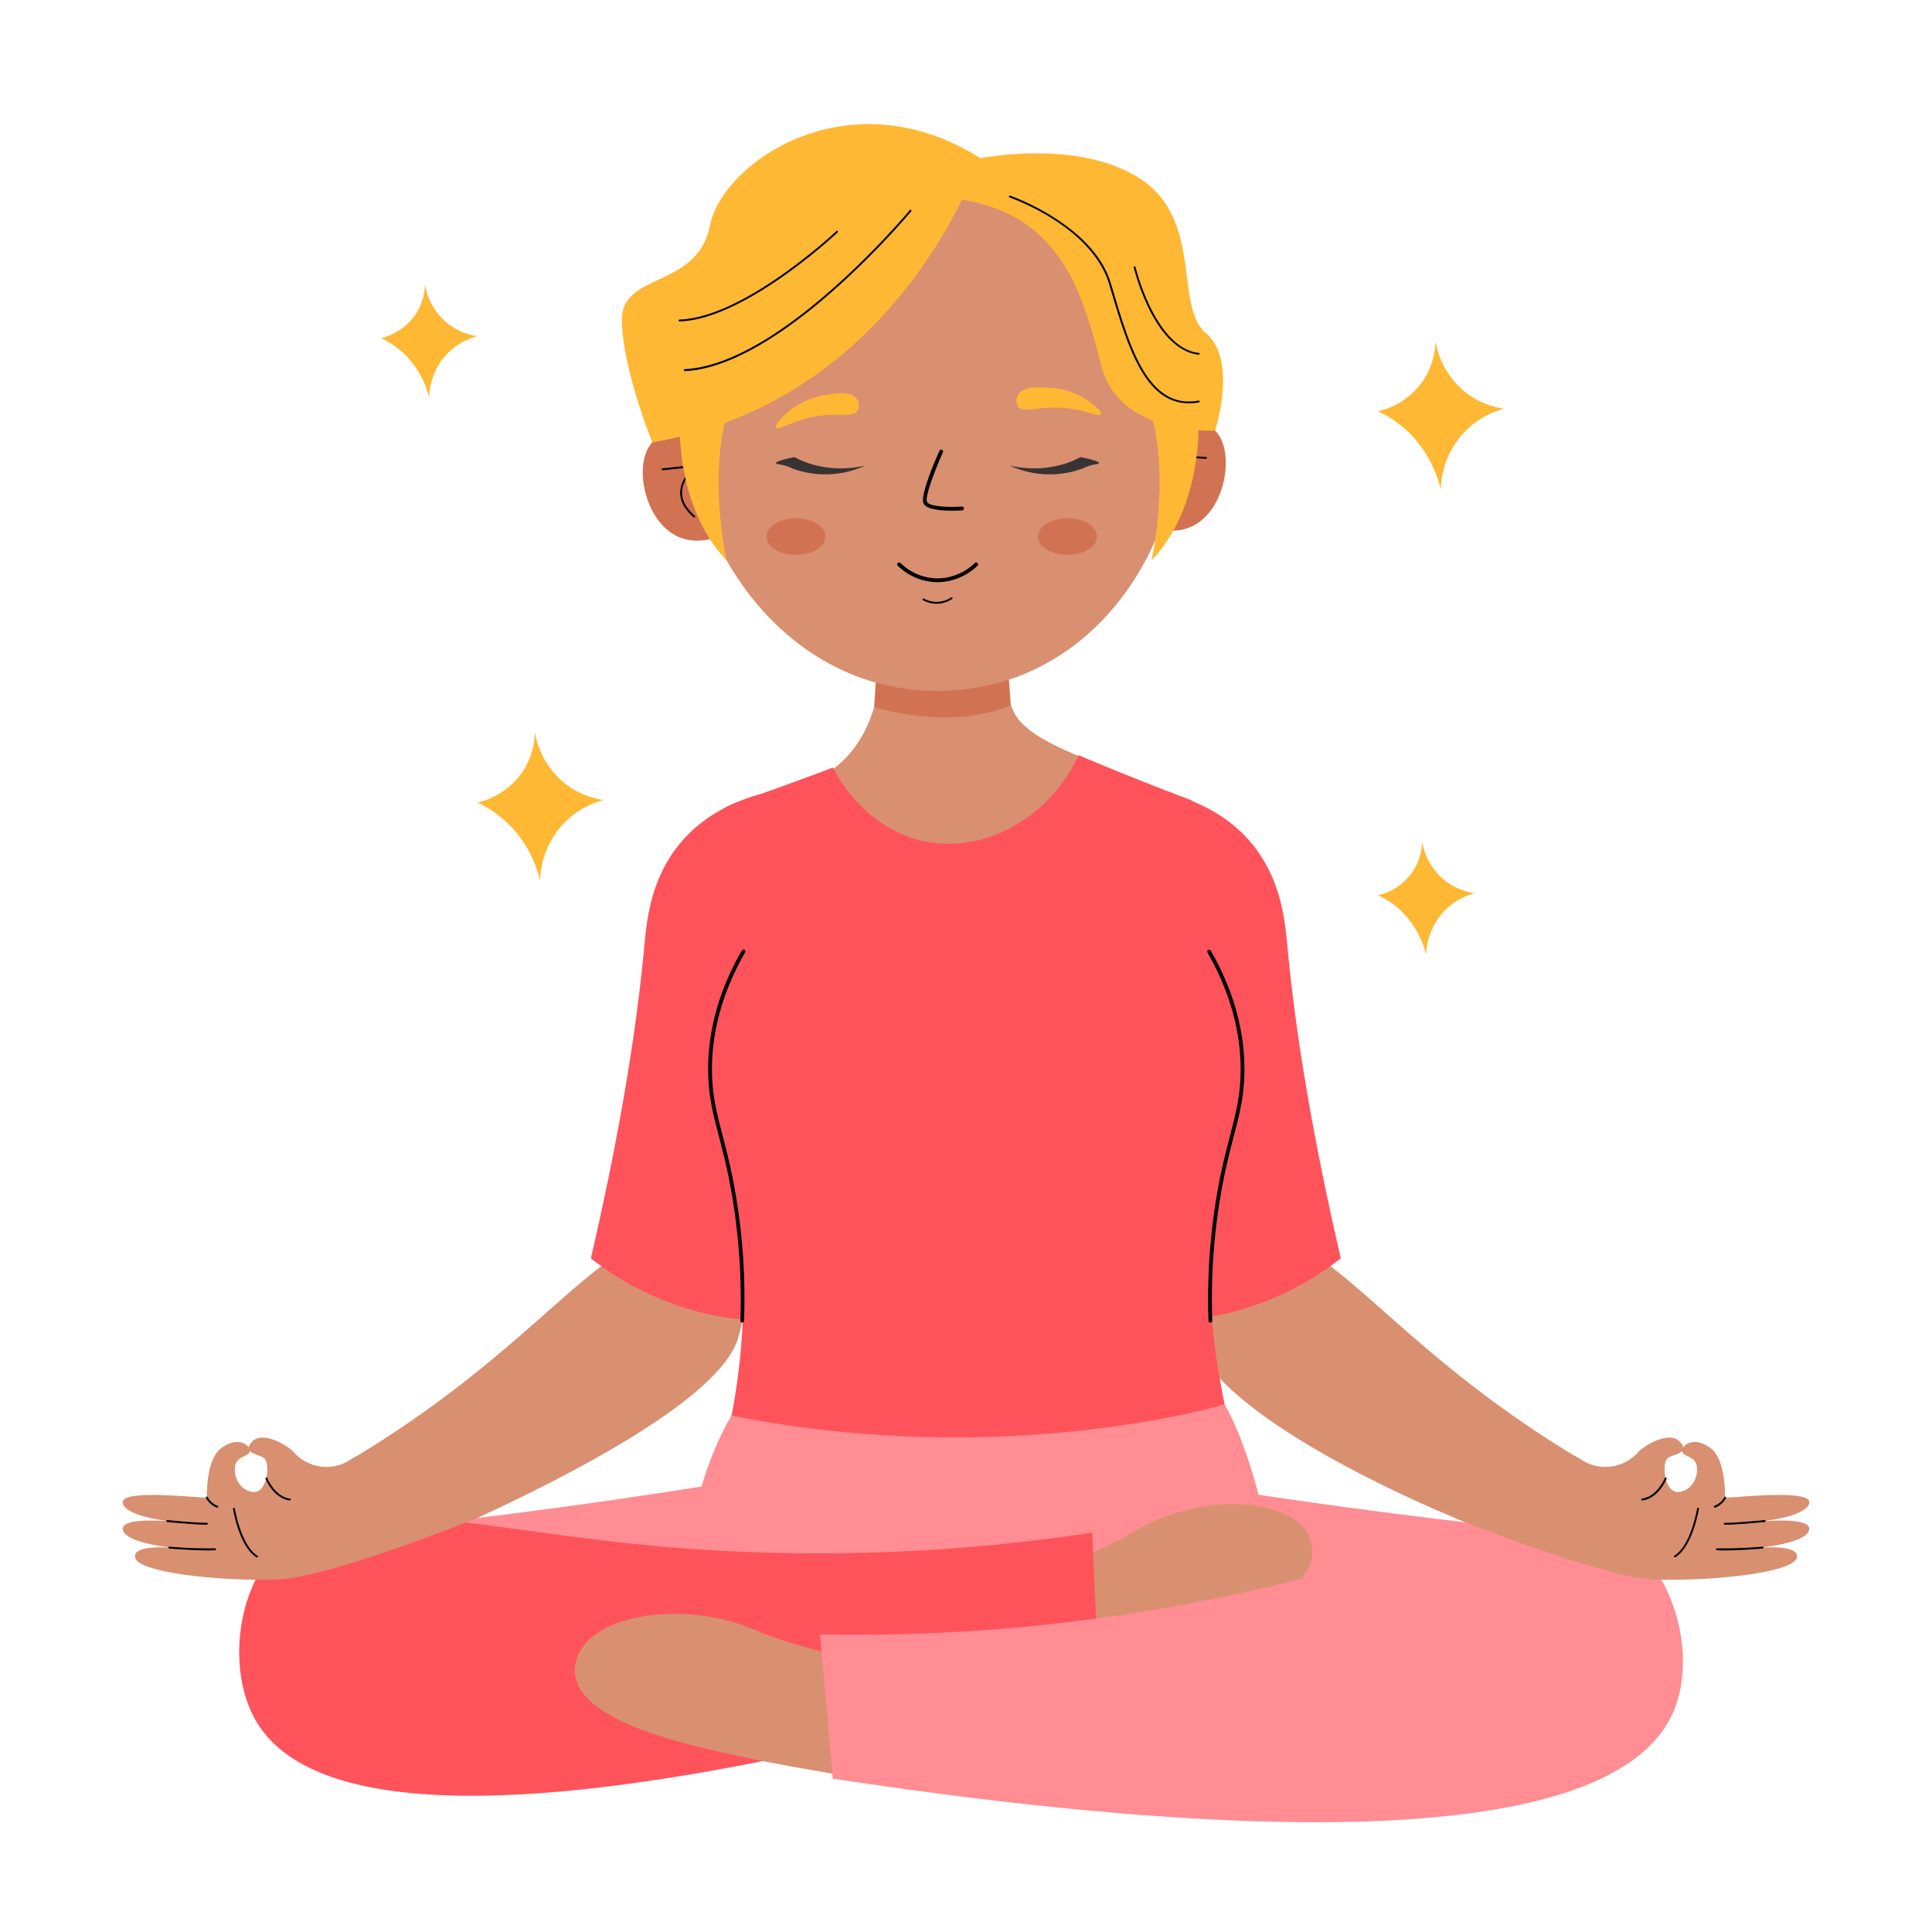<svg id="Meditation" height="512" viewBox="0 0 512 512" width="512" xmlns="http://www.w3.org/2000/svg"><path d="m320.38 320.93c.43-10.37 1.24-11.45 2-25.53 2.4-46.55 7-74.41-9.82-83.46-17.67-9.5-39.19-13.75-43.86-23.24s-4.58-28.81-4.58-28.81-11.12-11.78-32.12 4.58c1.41 6.83 2.65 18.09-2.62 28.81-8.36 17-24.25 14.55-34.69 26.84-19.14 22.51 10.06 59.25 7.2 117.84a175.18 175.18 0 0 1 -12.44 56.3 178.42 178.42 0 0 0 53.11 15.38 181.78 181.78 0 0 0 88.95-11.46 213.69 213.69 0 0 1 -11.13-77.25z" fill="#d89071"/><path d="m97.6 405.61q18.54-2 37.67-4.42 28.06-3.58 54.67-7.89l27.38 26.59-65 5.18z" fill="#ff8d93"/><path d="m407.68 405.61q-18.54-2-37.67-4.42-28.06-3.58-54.67-7.89l-27.34 26.59 65 5.18z" fill="#ff8d93"/><g fill="#ffb833"><path d="m365.2 237.24a22.4 22.4 0 0 1 5.74 3.82 23.93 23.93 0 0 1 7 12 17.71 17.71 0 0 1 4.35-11.14 17.46 17.46 0 0 1 8.52-5.21 16.5 16.5 0 0 1 -7.83-3.31 17 17 0 0 1 -6.12-10.4 15.09 15.09 0 0 1 -2.61 8.18 15.37 15.37 0 0 1 -9.05 6.06z"/><path d="m101 89.6a22.64 22.64 0 0 1 5.74 3.83 23.88 23.88 0 0 1 7 12 17.61 17.61 0 0 1 4.26-11.14 17.43 17.43 0 0 1 8.53-5.21 16.5 16.5 0 0 1 -7.83-3.31 17 17 0 0 1 -6.09-10.43 15 15 0 0 1 -2.61 8.17 15.36 15.36 0 0 1 -9 6.09z"/><path d="m126.53 212.69a29.57 29.57 0 0 1 7.5 5 31.19 31.19 0 0 1 9.1 15.7 23.06 23.06 0 0 1 5.69-14.56 22.68 22.68 0 0 1 11.18-6.83 21.57 21.57 0 0 1 -10.24-4.33 22.19 22.19 0 0 1 -8-13.65 19.75 19.75 0 0 1 -3.41 10.7 20.11 20.11 0 0 1 -11.82 7.97z"/><path d="m365.2 109a30 30 0 0 1 7.51 5 31.27 31.27 0 0 1 9.1 15.7 23.06 23.06 0 0 1 5.69-14.56 22.79 22.79 0 0 1 11.14-6.83 21.36 21.36 0 0 1 -10.23-4.31 22.27 22.27 0 0 1 -8-13.65 19.55 19.55 0 0 1 -3.41 10.72 20 20 0 0 1 -11.8 7.93z"/></g><path d="m189 117.87a13.38 13.38 0 0 0 -10.13-3.27 10.18 10.18 0 0 0 -6 2.63c-5.23 5.48-2.18 21.67 7.6 25.31 5.47 2 11-.6 12.86-1.6z" fill="#d17352"/><path d="m184 137.16a.23.23 0 0 1 -.16-.06c-2.49-2.14-3.69-4.43-3.58-6.81.15-3.11 2.48-5.5 3.67-6.53l-8.33.87a.25.25 0 0 1 -.27-.23.24.24 0 0 1 .22-.27l9.18-1a.28.28 0 0 1 .26.17.26.26 0 0 1 -.09.29s-3.95 2.83-4.14 6.68c-.1 2.23 1 4.38 3.4 6.41a.24.24 0 0 1 0 .35.25.25 0 0 1 -.16.13z"/><path d="m306 115.39a13.43 13.43 0 0 1 10-3.68 10.27 10.27 0 0 1 6 2.39c5.44 5.27 3 21.57-6.59 25.6-5.37 2.26-11-.16-12.91-1.08z" fill="#d17352"/><path d="m311.69 134.47a.27.27 0 0 1 -.18-.08.25.25 0 0 1 0-.35c2.28-2.13 3.34-4.33 3.14-6.54-.34-3.85-4.36-6.49-4.4-6.52a.24.24 0 0 1 -.1-.29.23.23 0 0 1 .25-.17l9.21.59a.25.25 0 0 1 .24.26c0 .14-.14.27-.27.23l-8.36-.52c1.23 1 3.65 3.27 3.93 6.37.21 2.38-.9 4.72-3.29 7a.24.24 0 0 1 -.17.02z"/><circle cx="247.27" cy="109.64" fill="#d89071" r="65.79"/><path d="m231.65 187.37s20.09 6.5 36.22-.5l-1.06-14.6-34.29 1.88z" fill="#d17352"/><path d="m181.84 116.64c4.45 31.24 23.6 56.36 49.39 64a61.55 61.55 0 0 0 39.28-1.64c24.05-9.48 40.52-34.51 42.55-64.36 0 .03-83.71-56.46-131.22 2z" fill="#d89071"/><path d="m289.08 106.71a20 20 0 0 0 -11.48-4c-2.8-.12-6.6-.28-7.81 1.9a3.07 3.07 0 0 0 0 3.1c1.29 1.79 4.63.25 10 .3 7 0 11.57 2.8 12 1.8.4-.7-1.79-2.42-2.71-3.1z" fill="#ffb833"/><path d="m208.05 109.89a20.11 20.11 0 0 1 10.95-5.26c2.78-.44 6.53-1 8 1a3.08 3.08 0 0 1 .34 3.09c-1.08 1.92-4.57.78-9.88 1.43-7 .87-11.17 4.12-11.77 3.18-.46-.69 1.56-2.66 2.36-3.44z" fill="#ffb833"/><path d="m252.28 135.34c-2.86 0-6.88-.31-7.55-2-.9-2.28 3.39-12 4.25-13.89a.52.52 0 0 1 .67-.25.49.49 0 0 1 .24.66c-1.94 4.3-4.81 11.65-4.23 13.11.51 1.28 5.71 1.52 9.25 1.28a.49.49 0 0 1 .53.47.49.49 0 0 1 -.46.53c-.46.03-1.48.09-2.7.09z"/><ellipse cx="282.91" cy="142.2" fill="#d17352" rx="7.81" ry="4.86"/><ellipse cx="210.93" cy="142.2" fill="#d17352" rx="7.81" ry="4.86"/><path d="m95.71 415.51c6.09-2.4 92.1-36.58 99.8-60.61 3.44-10.73-.12-17.35-.12-17.35-5.45-6.76-10.58-8.84-14.06-9.57-18.16-3.8-32.47 20.78-71.13 47.71a280.15 280.15 0 0 1 -24.52 15.31q5.03 12.22 10.03 24.51z" fill="#d89071"/><path d="m213.54 208.38c-8.2.65-22.77 3.15-32.62 14.3-8.63 9.76-9.57 21.58-10.22 28.57-1.82 19.27-5.65 45.6-14.11 82.22a78 78 0 0 0 31.94 15 74.64 74.64 0 0 0 12 1.5q3.54-35.65 7.07-71.3 2.98-35.13 5.94-70.29z" fill="#ff535c"/><path d="m416.31 413.31c-7.38-2.34-17.92-5.91-30.34-10.89 0 0-61.78-24.8-69.57-47.52-1-2.82-3.11-10.88.12-17.35 5.45-6.76 10.58-8.84 14.07-9.57 18.15-3.8 32.46 20.78 71.12 47.71a280.15 280.15 0 0 0 24.52 15.31q-4.96 11.13-9.92 22.31z" fill="#d89071"/><path d="m298.37 208.38c8.2.65 22.77 3.15 32.62 14.3 8.63 9.76 9.57 21.58 10.23 28.57 1.81 19.27 5.64 45.6 14.1 82.22a78 78 0 0 1 -31.94 15 74.64 74.64 0 0 1 -12 1.5q-3.54-35.65-7.07-71.3-2.98-35.13-5.94-70.29z" fill="#ff535c"/><path d="m320.38 320.93c.31-7.36.8-10 1.32-16 .36-4.12.5-6.83.64-9.53 1.78-33.1 9-73.54-6.74-83.34-.45-.27 0 0-7.74-3-9.51-3.69-17.11-6.85-22-8.92-7.84 16.74-24.85 25.9-40.45 22.9-16-3.08-23.67-17.63-24.68-19.63-3.41 1.29-8.84 3.32-15.57 5.75-11.88 4.29-12.36 4.24-13.48 5.36-6.44 6.37.3 16.9 0 38.26-.19 13.19-2.81 13.21-3.37 26.57-.77 18.23 3.56 31.45 5.35 38.27 4 15.34 6 39.35-4.2 76.61a178.42 178.42 0 0 0 53.11 15.38 181.78 181.78 0 0 0 88.95-11.46 213.69 213.69 0 0 1 -11.14-77.22z" fill="#ff535c"/><path d="m248.19 160a7.51 7.51 0 0 1 -3.58-.92.25.25 0 0 1 -.1-.34.24.24 0 0 1 .34-.1 6.93 6.93 0 0 0 7.19-.31.25.25 0 0 1 .35.06.25.25 0 0 1 -.07.35 7.5 7.5 0 0 1 -3.6 1.24z"/><path d="m193.89 375.12s-11.2 17.77-10.69 39.13 61.69 4.51 61.69 4.51l90.92-13.35s-4.59-22-11.31-33.23c0 0-58 17.54-130.61 2.94z" fill="#ff8d93"/><path d="m257.08 453.88s38.24-11.35 50.39-15.83 42.27-14.52 40.25-28.08-29-15-47.05-4.17-50.15 18.44-50.15 18.44z" fill="#d89071"/><path d="m289.45 406.16a479.74 479.74 0 0 1 -110.41 4c-55.42-4.49-89.82-17.34-106.61 1.47-10.1 11.3-11.91 31.92-4.55 44.49 22.9 39.08 141.3 12.18 223.32-11.72q-.88-19.1-1.75-38.24z" fill="#ff535c"/><path d="m250.88 475s-40.59-6.37-53.6-9.29-45.14-9.06-44.92-23.17 27.52-19.26 47.46-10.68 53.72 12 53.72 12z" fill="#d89071"/><path d="m217.32 433.14a479.76 479.76 0 0 0 110-10.62c54.33-11.78 86.72-29.07 105.86-12.66 11.51 9.87 16 30.06 10.4 43.5-17.52 41.77-138.44 30.79-222.9 18q-1.68-19.13-3.36-38.22z" fill="#ff8d93"/><path d="m254.94 52.94c-6.34 12.76-23.22 42-57.3 56.9a106.08 106.08 0 0 1 -24.76 7.39s-7.78-19-8.08-32.15 19.92-8.34 23.34-25.3 37-39.81 71.69-17.84c0 0 26.31-5.36 42.67 5.65s8.63 33.61 17.11 40.74 2.39 25.77 2.39 25.77-25.29 1.6-30.12-17.1-10.44-39.89-36.94-44.06z" fill="#ffb833"/><path d="m180.14 110.64s-1.55 23.31 12.45 37.91c0 0-6-26 2-44.36-.02 0-7.43-5.19-14.45 6.45z" fill="#ffb833"/><path d="m317.58 110.64s1.56 23.31-12.44 37.91c0 0 6-26-2-44.36.02 0 7.43-5.19 14.44 6.45z" fill="#ffb833"/><path d="m126.44 402.3s-38.79 15.7-52.88 16.27-37-1.69-37.76-5.82 13-2.27 13-2.27-15.08-1-16.2-4.92 13.66-2.25 13.66-2.25-12.8-1.13-13.73-4.93 18.47-1.55 22.29-1.48c0 0-.35-10.15 3.87-13.18s7.19-1.05 7.47.57-2.82 1.48-3.66 3.52.14 6.83 4.29 7.54 4.79-7.47 3.31-8.81-6.12-1.26-3.38-4.4 9.44.88 11.06 2.64a11.61 11.61 0 0 0 15.3 1.93c7.86-4.84 18.38 1.38 18.38 1.38z" fill="#d89071"/><path d="m54.53 404.06c-2.83 0-9.9-.69-10.21-.72a.25.25 0 0 1 0-.5c.08 0 8 .79 10.51.71a.26.26 0 0 1 .25.24.25.25 0 0 1 -.24.26z"/><path d="m57.57 399.54h-.07a5.42 5.42 0 0 1 -2.9-2.54.24.24 0 0 1 .1-.34.25.25 0 0 1 .34.1 4.94 4.94 0 0 0 2.59 2.27.25.25 0 0 1 .18.3.24.24 0 0 1 -.24.21z"/><path d="m54.94 410.88c-3.91 0-9.77-.48-10.07-.5a.25.25 0 0 1 -.23-.27.25.25 0 0 1 .27-.23 117.53 117.53 0 0 0 12.07.44.24.24 0 0 1 .27.22.25.25 0 0 1 -.23.27c-.57.05-1.28.07-2.08.07z"/><path d="m68.13 412.72a.22.22 0 0 1 -.13 0c-4.55-2.78-6.18-12.41-6.24-12.82a.25.25 0 1 1 .49-.08c0 .1 1.65 9.82 6 12.47a.26.26 0 0 1 .09.35.27.27 0 0 1 -.21.08z"/><path d="m76.8 397.64c-4.32-.58-6.36-5.57-6.44-5.79a.25.25 0 0 1 .46-.18c0 .05 2 4.94 6 5.47a.26.26 0 0 1 .22.28.26.26 0 0 1 -.24.22z"/><path d="m385.56 402.3s38.79 15.71 52.88 16.27 37-1.69 37.76-5.82-13-2.27-13-2.27 15.08-1 16.2-4.92-13.66-2.25-13.66-2.25 12.8-1.13 13.73-4.93-18.52-1.55-22.33-1.48c0 0 .35-10.15-3.87-13.18s-7.19-1.05-7.47.57 2.82 1.48 3.66 3.52-.14 6.83-4.29 7.54-4.79-7.47-3.31-8.81 6.12-1.26 3.38-4.4-9.44.88-11.06 2.64a11.61 11.61 0 0 1 -15.3 1.93c-7.86-4.84-18.38 1.38-18.38 1.38z" fill="#d89071"/><path d="m457.47 404.06h-.37a.25.25 0 0 1 -.24-.26c0-.13.12-.27.26-.24 2.47.08 10.43-.7 10.51-.71a.23.23 0 0 1 .27.23.24.24 0 0 1 -.22.27c-.31.02-7.38.71-10.21.71z"/><path d="m454.43 399.54a.24.24 0 0 1 -.24-.19.25.25 0 0 1 .18-.3 4.94 4.94 0 0 0 2.59-2.27.25.25 0 0 1 .34-.1.24.24 0 0 1 .1.34 5.42 5.42 0 0 1 -2.9 2.52z"/><path d="m457.06 410.88c-.8 0-1.51 0-2.08-.07a.25.25 0 0 1 -.23-.27.24.24 0 0 1 .27-.22 117.53 117.53 0 0 0 12.07-.44.24.24 0 0 1 .27.23.25.25 0 0 1 -.23.27c-.3.02-6.13.5-10.07.5z"/><path d="m443.87 412.72a.27.27 0 0 1 -.22-.12.26.26 0 0 1 .09-.35c4.36-2.65 6-12.37 6-12.47a.25.25 0 0 1 .29-.21.24.24 0 0 1 .2.29c-.06.41-1.69 10-6.24 12.82a.22.22 0 0 1 -.12.04z"/><path d="m435.2 397.64a.26.26 0 0 1 -.25-.22.26.26 0 0 1 .22-.28c4-.53 6-5.42 6.05-5.47a.25.25 0 0 1 .46.18c-.08.22-2.12 5.21-6.44 5.79z"/><path d="m210.58 121.14s7.62 4.76 18.69 2.25a25.22 25.22 0 0 1 -15 1.93 24.61 24.61 0 0 1 -4.31-1.18 11.88 11.88 0 0 0 -3.47-1.09c-2.81-.37 1.93-1.53 4.09-1.91z" fill="#383333"/><path d="m286.3 121.14s-7.62 4.76-18.69 2.25a25.22 25.22 0 0 0 15 1.93 24.61 24.61 0 0 0 4.31-1.18 11.88 11.88 0 0 1 3.47-1.09c2.81-.37-1.93-1.53-4.09-1.91z" fill="#383333"/><path d="m248.48 154.28h-.07a15.14 15.14 0 0 1 -10.5-4.37.5.5 0 0 1 0-.71.51.51 0 0 1 .71 0 14.31 14.31 0 0 0 9.79 4.08h.07a14.35 14.35 0 0 0 9.86-4.08.5.5 0 0 1 .71.71 15.42 15.42 0 0 1 -10.57 4.37z"/><path d="m196.68 350.5a.49.49 0 0 1 -.48-.51 163.61 163.61 0 0 0 -3.07-37.84c-.89-4.37-1.82-7.93-2.63-11.07-1.59-6.11-2.84-10.93-2.83-17.77 0-10.55 3-21.12 8.92-31.43a.52.52 0 0 1 .69-.19.51.51 0 0 1 .18.69c-5.82 10.15-8.77 20.56-8.79 30.93 0 6.71 1.23 11.48 2.8 17.52.82 3.15 1.74 6.72 2.64 11.13a164.36 164.36 0 0 1 3.07 38.04.5.5 0 0 1 -.5.5z"/><path d="m320.76 350.5a.5.5 0 0 1 -.5-.48 164.32 164.32 0 0 1 3.08-38.02c.9-4.41 1.83-8 2.65-11.13 1.56-6 2.8-10.81 2.79-17.52 0-10.37-3-20.78-8.79-30.93a.52.52 0 0 1 .19-.69.51.51 0 0 1 .68.19c5.91 10.31 8.91 20.88 8.92 31.43 0 6.84-1.24 11.66-2.82 17.77-.82 3.14-1.74 6.7-2.63 11.07a163 163 0 0 0 -3.07 37.81.5.5 0 0 1 -.49.51z"/><path d="m181.47 98.33a.25.25 0 0 1 -.25-.24.26.26 0 0 1 .24-.26c25.6-1.29 59.33-41.77 59.66-42.18a.26.26 0 0 1 .36 0 .25.25 0 0 1 0 .35c-.34.41-34.2 41.06-60 42.36z"/><path d="m180.09 85.18a.26.26 0 0 1 -.25-.24.26.26 0 0 1 .25-.26c17.19-.55 41.28-23.18 41.52-23.41a.25.25 0 1 1 .34.36c-.24.23-24.46 23-41.85 23.55z"/><path d="m315 106.87c-11.62 0-16.22-15.36-20.31-29-.27-.91-.54-1.82-.81-2.71-2.42-7.96-9.44-13.74-14.88-17.16a62.24 62.24 0 0 0 -11.44-5.67.25.25 0 0 1 .17-.47c.22.07 22 7.72 26.64 23.17.28.9.55 1.8.82 2.71 4.33 14.48 9.25 30.88 22.43 28.42a.25.25 0 0 1 .29.2.24.24 0 0 1 -.2.29 14.3 14.3 0 0 1 -2.71.22z"/><path d="m317.63 94c-4.91-.55-9.44-4.73-13.1-12.09a59.13 59.13 0 0 1 -4.07-11 .25.25 0 0 1 .18-.3.24.24 0 0 1 .3.18c.05.22 5.26 21.45 16.74 22.73a.25.25 0 0 1 .22.28.24.24 0 0 1 -.27.2z"/></svg>